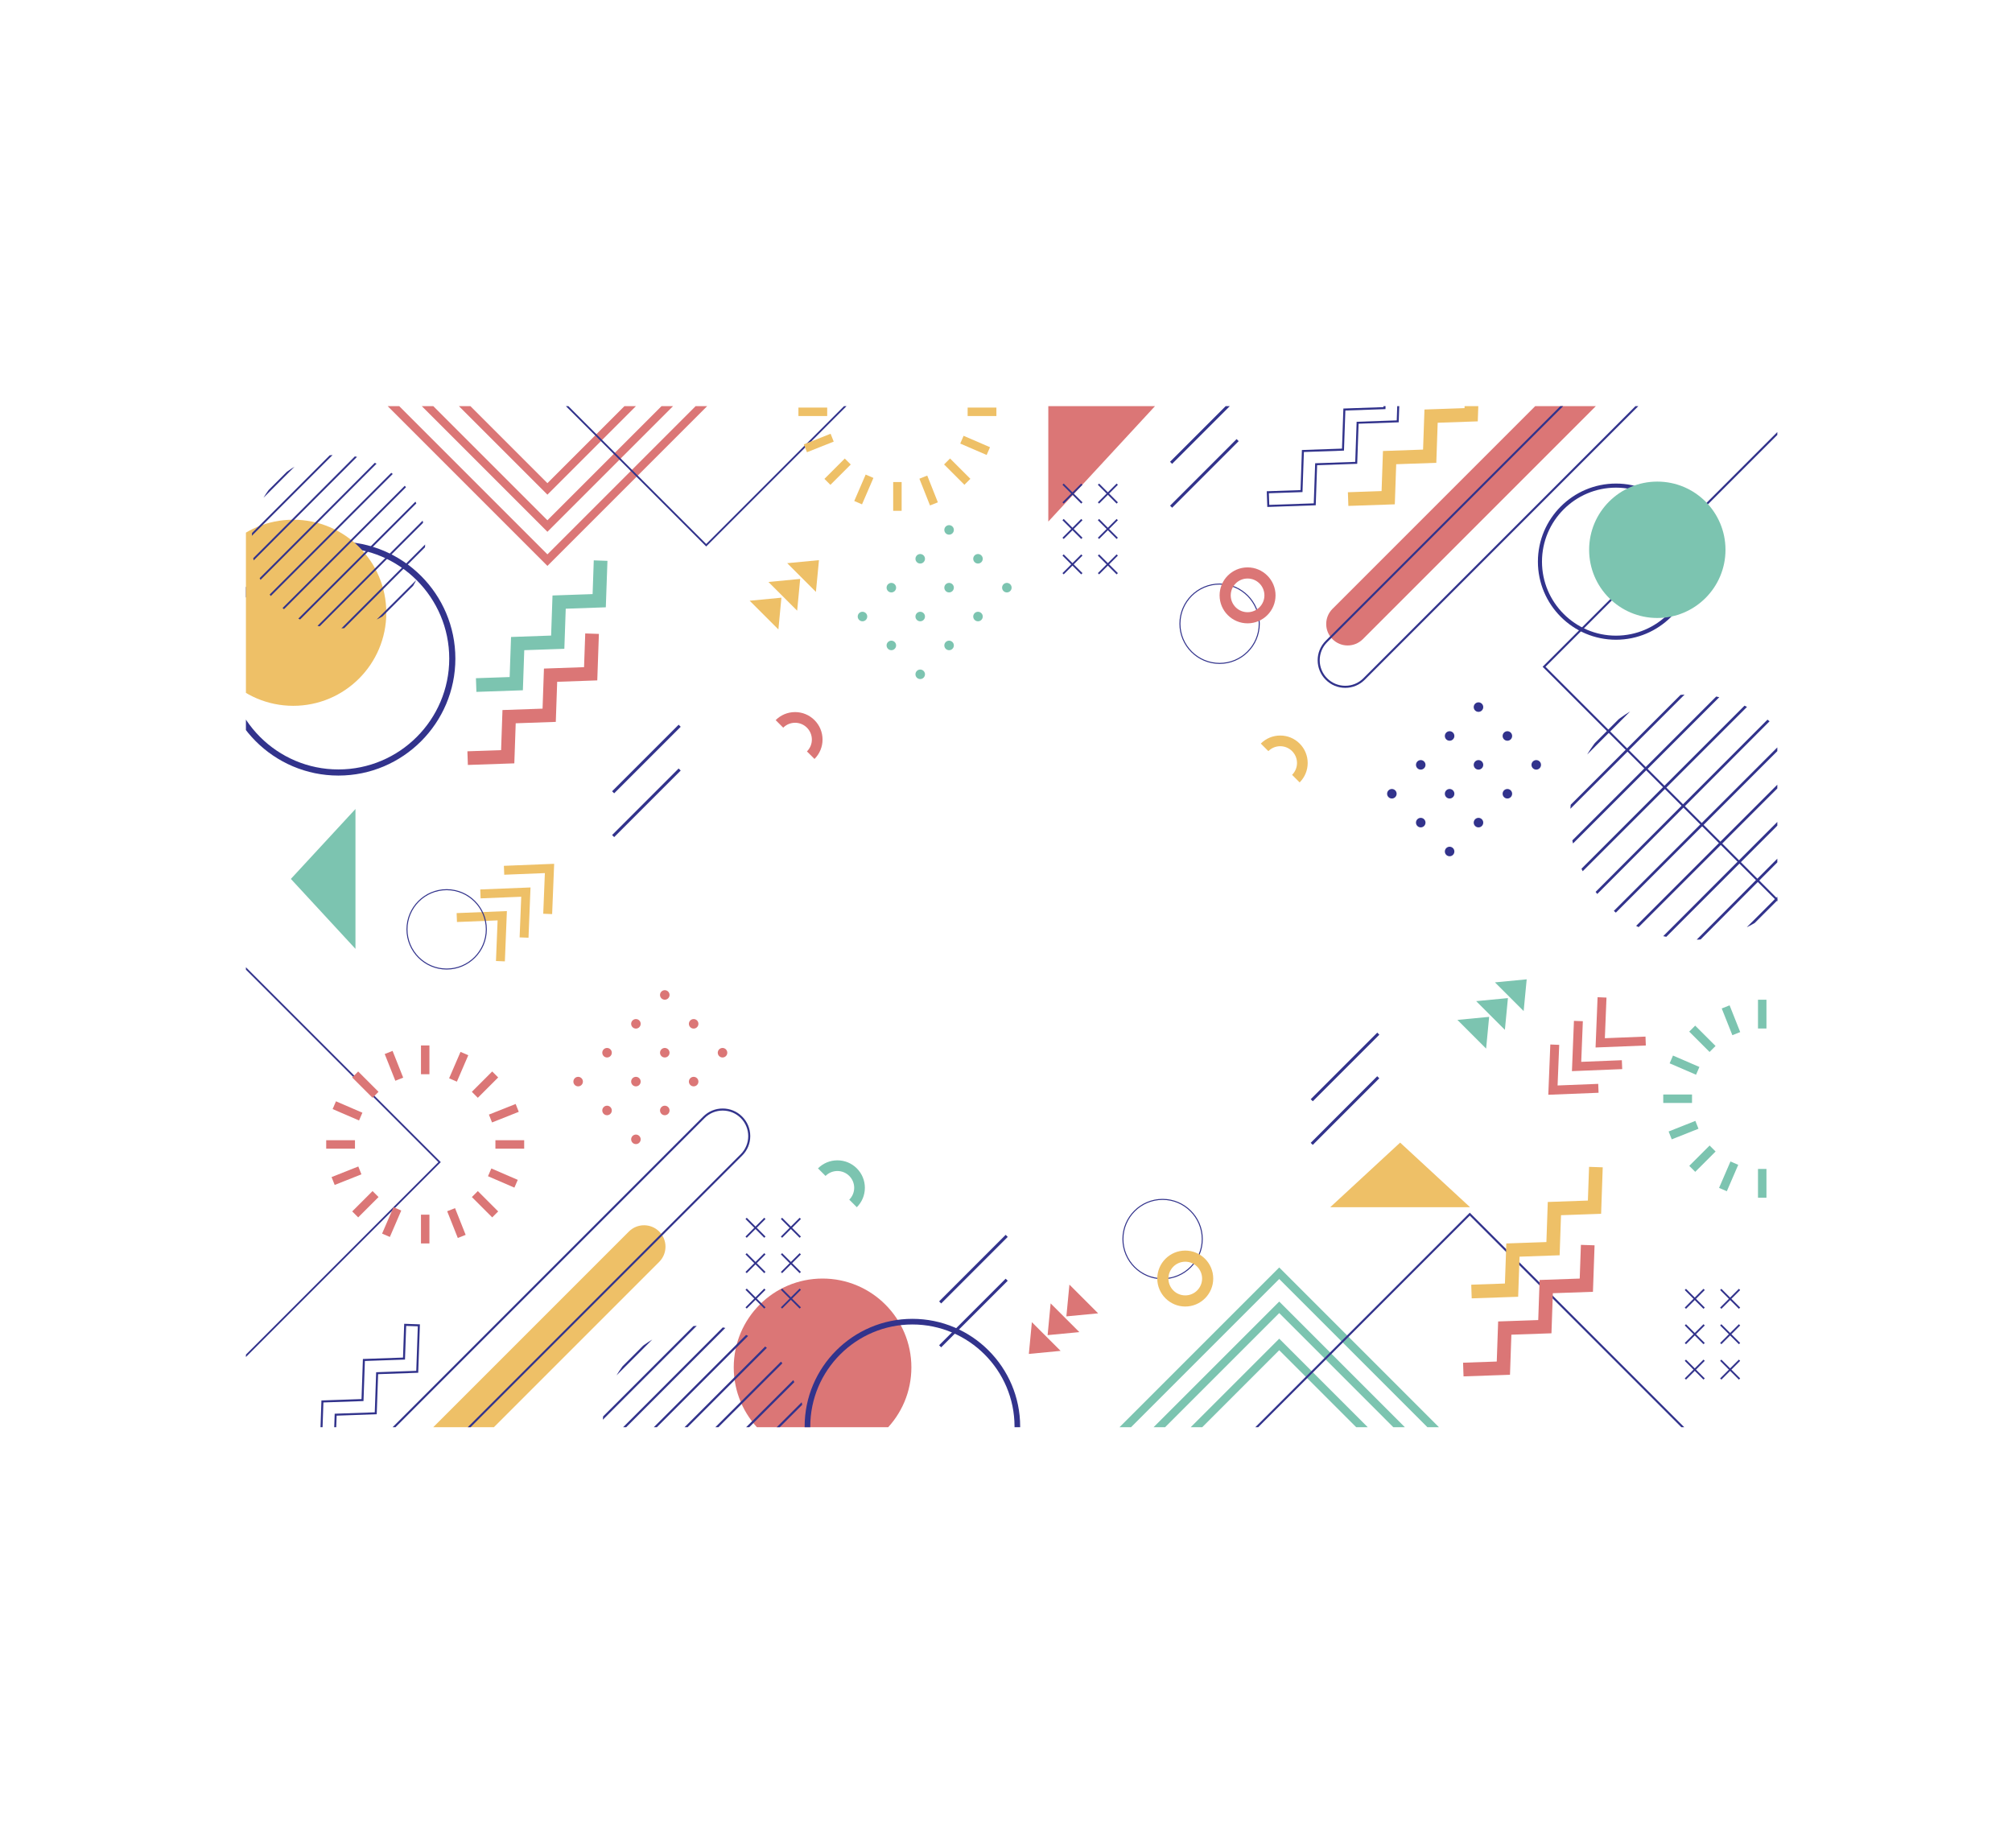 <?xml version="1.0" encoding="UTF-8"?><svg id="BACKGROUND" xmlns="http://www.w3.org/2000/svg" xmlns:xlink="http://www.w3.org/1999/xlink" viewBox="0 0 985.38 904.99"><defs><style>.cls-1{fill:none;}.cls-2{clip-path:url(#clippath);}.cls-3{fill:#eec067;}.cls-4{fill:#7cc4b0;}.cls-5{fill:#32338c;}.cls-6{fill:#db7676;}.cls-7{clip-path:url(#clippath-1);}.cls-8{clip-path:url(#clippath-3);}.cls-9{clip-path:url(#clippath-2);}</style><clipPath id="clippath"><rect class="cls-1" x="120.44" y="198.9" width="750" height="500"/></clipPath><clipPath id="clippath-1"><path class="cls-1" d="m195.79,295.29c-16.59,16.59-43.5,16.6-60.1,0-16.6-16.6-16.6-43.5,0-60.1,16.6-16.6,43.5-16.6,60.1,0,16.6,16.6,16.6,43.5,0,60.1Z"/></clipPath><clipPath id="clippath-2"><path class="cls-1" d="m871.55,442.59c-23.47,23.47-61.52,23.47-84.99,0-23.47-23.47-23.47-61.52,0-84.99,23.47-23.47,61.52-23.47,84.99,0,23.47,23.47,23.47,61.52,0,84.99Z"/></clipPath><clipPath id="clippath-3"><path class="cls-1" d="m379.58,733.6c-19.32,19.32-50.65,19.32-69.97,0-19.32-19.32-19.32-50.65,0-69.97,19.32-19.32,50.65-19.32,69.97,0,19.32,19.32,19.32,50.65,0,69.97Z"/></clipPath></defs><g class="cls-2"><path class="cls-6" d="m268.1,277.12l-78.22-78.22,78.22-78.22,78.22,78.22-78.22,78.22Zm-72.57-78.22l72.57,72.57,72.57-72.57-72.57-72.57-72.57,72.57Z"/><path class="cls-6" d="m268.1,260.42l-61.52-61.52,61.52-61.52,61.52,61.52-61.52,61.52Zm-55.88-61.52l55.88,55.88,55.88-55.88-55.88-55.88-55.88,55.88Z"/><path class="cls-6" d="m268.1,242.24l-43.34-43.34,43.34-43.34,43.34,43.34-43.34,43.34Zm-37.7-43.34l37.7,37.7,37.7-37.7-37.7-37.7-37.7,37.7Z"/><path class="cls-4" d="m626.5,777.11l-78.22-78.21,78.22-78.22,78.21,78.22-78.21,78.21Zm-72.57-78.21l72.57,72.57,72.57-72.57-72.57-72.57-72.57,72.57Z"/><path class="cls-4" d="m626.5,760.42l-61.53-61.52,61.53-61.52,61.52,61.52-61.52,61.52Zm-55.88-61.52l55.88,55.88,55.87-55.88-55.87-55.88-55.88,55.88Z"/><path class="cls-4" d="m626.5,742.24l-43.34-43.34,43.34-43.34,43.34,43.34-43.34,43.34Zm-37.7-43.34l37.7,37.7,37.7-37.7-37.7-37.7-37.7,37.7Z"/><path class="cls-5" d="m719.83,904.99l-155.56-155.56,155.56-155.56,155.56,155.56-155.56,155.56Zm-154.14-155.56l154.14,154.14,154.14-154.14-154.14-154.14-154.14,154.14Z"/><path class="cls-5" d="m345.86,267.61l-133.81-133.81L345.86,0l133.81,133.81-133.81,133.81Zm-132.59-133.81l132.59,132.59,132.59-132.59L345.86,1.22l-132.59,132.59Z"/><path class="cls-5" d="m870.44,441.46l-114.94-114.94,114.94-114.94,114.94,114.94-114.94,114.94Zm-113.52-114.94l113.52,113.52,113.52-113.52-113.52-113.52-113.52,113.52Z"/><path class="cls-5" d="m120.44,664.54l-95.44-95.44,95.44-95.44,95.44,95.44-95.44,95.44Zm-94.26-95.44l94.26,94.26,94.26-94.26-94.26-94.26-94.26,94.26Z"/><path class="cls-5" d="m165.74,379.8c-31.58,0-57.28-25.7-57.28-57.28s25.7-57.28,57.28-57.28,57.28,25.7,57.28,57.28-25.7,57.28-57.28,57.28Zm0-111.56c-29.93,0-54.28,24.35-54.28,54.28s24.35,54.28,54.28,54.28,54.28-24.35,54.28-54.28-24.35-54.28-54.28-54.28Z"/><circle class="cls-3" cx="143.62" cy="300.07" r="45.57"/><path class="cls-6" d="m446.35,669.61c0,24.02-19.47,43.5-43.5,43.5s-43.5-19.47-43.5-43.5,19.47-43.5,43.5-43.5,43.5,19.47,43.5,43.5Z"/><path class="cls-5" d="m446.85,751.4c-29.1,0-52.78-23.68-52.78-52.78s23.68-52.78,52.78-52.78,52.78,23.68,52.78,52.78-23.68,52.78-52.78,52.78Zm0-102.8c-27.58,0-50.02,22.44-50.02,50.02s22.44,50.02,50.02,50.02,50.02-22.44,50.02-50.02-22.44-50.02-50.02-50.02Z"/><g class="cls-7"><polygon class="cls-5" points=".65 359.25 0 358.6 199.96 158.64 200.6 159.29 .65 359.25"/><rect class="cls-5" x="-34.63" y="264.95" width="282.78" height=".91" transform="translate(-156.4 153.23) rotate(-45)"/><rect class="cls-5" x="-28.17" y="271.41" width="282.78" height=".91" transform="translate(-159.08 159.69) rotate(-45)"/><rect class="cls-5" x="-21.71" y="277.87" width="282.78" height=".91" transform="translate(-161.84 166.37) rotate(-45.04)"/><rect class="cls-5" x="-15.25" y="284.33" width="282.78" height=".91" transform="translate(-164.51 172.81) rotate(-45.04)"/><rect class="cls-5" x="-8.79" y="290.79" width="282.78" height=".91" transform="translate(-167.15 179.19) rotate(-45.02)"/><rect class="cls-5" x="-2.32" y="297.25" width="282.78" height=".91" transform="translate(-169.78 185.53) rotate(-45)"/><rect class="cls-5" x="4.14" y="303.71" width="282.78" height=".92" transform="translate(-172.37 191.75) rotate(-44.96)"/><rect class="cls-5" x="10.6" y="310.18" width="282.78" height=".91" transform="translate(-175.18 198.58) rotate(-45.02)"/><rect class="cls-5" x="17.06" y="316.64" width="282.78" height=".91" transform="translate(-177.9 205.18) rotate(-45.04)"/><rect class="cls-5" x="23.52" y="323.1" width="282.78" height=".91" transform="translate(-180.32 210.87) rotate(-44.92)"/><rect class="cls-5" x="29.98" y="329.56" width="282.78" height=".91" transform="translate(-183.16 217.84) rotate(-45)"/></g><g class="cls-9"><rect class="cls-5" x="536.55" y="390.55" width="399.92" height="1.29" transform="translate(-60.91 635.33) rotate(-45)"/><rect class="cls-5" x="545.69" y="399.68" width="399.92" height="1.29" transform="translate(-64.43 645.35) rotate(-45.06)"/><rect class="cls-5" x="554.83" y="408.82" width="399.92" height="1.29" transform="translate(-68.46 653.64) rotate(-45)"/><rect class="cls-5" x="563.97" y="417.96" width="399.92" height="1.29" transform="translate(-72.25 662.78) rotate(-45)"/><rect class="cls-5" x="573.1" y="427.09" width="399.92" height="1.29" transform="translate(-76.02 671.97) rotate(-45)"/><rect class="cls-5" x="582.24" y="436.23" width="399.92" height="1.29" transform="translate(-79.55 682) rotate(-45.06)"/><rect class="cls-5" x="591.38" y="445.37" width="399.92" height="1.29" transform="translate(-83.6 690.2) rotate(-45)"/><rect class="cls-5" x="600.51" y="454.5" width="399.92" height="1.3" transform="translate(-87.39 699.33) rotate(-45)"/><rect class="cls-5" x="609.65" y="463.64" width="399.92" height="1.29" transform="translate(-91.04 708.96) rotate(-45.03)"/><rect class="cls-5" x="618.79" y="472.78" width="399.92" height="1.29" transform="translate(-94.42 719.6) rotate(-45.13)"/><polygon class="cls-5" points="686.95 624.41 686.04 623.5 968.82 340.71 969.73 341.63 686.95 624.41"/><rect class="cls-5" x="637.06" y="491.05" width="399.92" height="1.29" transform="translate(-102.9 734.44) rotate(-44.91)"/></g><g class="cls-8"><polygon class="cls-5" points="152.38 808.06 151.63 807.31 384.43 574.51 385.18 575.26 152.38 808.06"/><rect class="cls-5" x="111.31" y="698.28" width="329.23" height="1.06" transform="translate(-413.53 400.29) rotate(-45.04)"/><rect class="cls-5" x="118.84" y="705.8" width="329.23" height="1.06" transform="translate(-416.41 407.26) rotate(-45)"/><rect class="cls-5" x="126.36" y="713.32" width="329.23" height="1.06" transform="translate(-419.73 415.26) rotate(-45.03)"/><rect class="cls-5" x="133.88" y="720.84" width="329.23" height="1.06" transform="translate(-422.66 422.35) rotate(-45)"/><rect class="cls-5" x="141.4" y="728.37" width="329.23" height="1.06" transform="translate(-425.96 430.31) rotate(-45.03)"/><rect class="cls-5" x="148.92" y="735.89" width="329.23" height="1.06" transform="translate(-428.68 436.86) rotate(-44.96)"/><rect class="cls-5" x="156.45" y="743.41" width="329.23" height="1.07" transform="translate(-431.81 444.42) rotate(-44.96)"/><rect class="cls-5" x="163.97" y="750.93" width="329.23" height="1.06" transform="translate(-434.95 451.98) rotate(-44.97)"/><rect class="cls-5" x="171.49" y="758.46" width="329.23" height="1.06" transform="translate(-438.62 460.94) rotate(-45.07)"/><polygon class="cls-5" points="227.6 883.29 226.85 882.53 459.65 649.73 460.4 650.48 227.6 883.29"/><rect class="cls-5" x="186.53" y="773.5" width="329.23" height="1.06" transform="translate(-444.09 474) rotate(-44.93)"/></g><polygon class="cls-4" points="233.32 338.82 233.09 332.12 249.6 331.55 250.28 311.93 269.91 311.24 270.59 291.61 290.23 290.93 290.8 274.41 297.5 274.65 296.7 297.4 277.07 298.09 276.39 317.72 256.76 318.4 256.08 338.03 233.32 338.82"/><polygon class="cls-6" points="229.14 374.6 228.91 367.91 245.41 367.34 246.09 347.71 265.72 347.03 266.4 327.4 286.04 326.71 286.62 310.2 293.31 310.43 292.52 333.19 272.88 333.88 272.2 353.51 252.57 354.19 251.89 373.82 229.14 374.6"/><path class="cls-5" d="m620.66,248.27l-.27-7.7,16.54-.57.68-19.63,19.63-.68.68-19.63,19.64-.69.58-16.55,7.7.27-.83,23.72-19.64.69-.68,19.63-19.63.68-.68,19.63-23.72.82Zm.77-6.73l.2,5.7,21.79-.75.68-19.63,19.63-.68.68-19.63,19.64-.69.76-21.79-5.7-.2-.58,16.48-19.64.69-.68,19.63-19.63.68-.68,19.63-16.47.57Z"/><polygon class="cls-3" points="660.36 247.75 660.13 241.05 676.63 240.48 677.31 220.86 696.95 220.17 697.63 200.54 717.26 199.86 717.84 183.34 724.54 183.58 723.74 206.34 704.11 207.02 703.43 226.65 683.79 227.33 683.11 246.97 660.36 247.75"/><path class="cls-5" d="m140.47,713.71l-.27-7.7,16.54-.57.68-19.63,19.63-.68.68-19.63,19.64-.69.58-16.55,7.7.27-.83,23.72-19.64.69-.68,19.63-19.63.68-.68,19.63-23.72.82Zm.77-6.73l.2,5.7,21.79-.75.68-19.63,19.63-.68.68-19.63,19.64-.69.76-21.79-5.7-.2-.58,16.48-19.64.69-.68,19.63-19.63.68-.68,19.63-16.47.57Z"/><polygon class="cls-6" points="716.77 674.02 716.54 667.32 733.04 666.75 733.72 647.12 753.35 646.44 754.03 626.81 773.67 626.12 774.25 609.61 780.94 609.84 780.15 632.6 760.51 633.29 759.83 652.92 740.2 653.6 739.52 673.23 716.77 674.02"/><polygon class="cls-3" points="720.77 635.81 720.54 629.12 737.04 628.55 737.72 608.92 757.35 608.24 758.03 588.61 777.67 587.92 778.25 571.41 784.94 571.64 784.15 594.4 764.51 595.09 763.83 614.71 744.2 615.4 743.52 635.03 720.77 635.81"/><polygon class="cls-4" points="174.09 464.66 174.09 396.17 142.45 430.41 174.09 464.66"/><polygon class="cls-6" points="513.41 142.38 513.41 255.42 565.65 198.9 513.41 142.38"/><path class="cls-5" d="m791.43,313.28c-21.09,0-38.24-17.16-38.24-38.24s17.16-38.24,38.24-38.24,38.24,17.15,38.24,38.24-17.16,38.24-38.24,38.24Zm0-74.48c-19.98,0-36.24,16.26-36.24,36.24s16.26,36.24,36.24,36.24,36.24-16.26,36.24-36.24-16.26-36.24-36.24-36.24Z"/><path class="cls-4" d="m845.06,269.24c0,18.44-14.95,33.39-33.39,33.39s-33.39-14.95-33.39-33.39,14.95-33.4,33.39-33.4,33.39,14.95,33.39,33.4Z"/><rect class="cls-6" x="206.17" y="511.96" width="4.14" height="14.09"/><rect class="cls-6" x="206.17" y="594.83" width="4.14" height="14.09"/><rect class="cls-6" x="242.63" y="558.37" width="14.09" height="4.14"/><rect class="cls-6" x="159.76" y="558.37" width="14.09" height="4.14"/><rect class="cls-6" x="230.49" y="529.07" width="14.09" height="4.14" transform="translate(-306 323.54) rotate(-45)"/><rect class="cls-6" x="171.9" y="587.66" width="14.09" height="4.14" transform="translate(-364.54 299.15) rotate(-44.99)"/><rect class="cls-6" x="235.47" y="582.69" width="4.14" height="14.09" transform="translate(-347.43 340.68) rotate(-45)"/><rect class="cls-6" x="176.87" y="524.09" width="4.14" height="14.09" transform="translate(-323.21 282.2) rotate(-45.01)"/><rect class="cls-6" x="217.61" y="520.32" width="14.09" height="4.14" transform="translate(-344 521.71) rotate(-66.66)"/><rect class="cls-6" x="184.78" y="596.41" width="14.09" height="4.14" transform="translate(-433.67 537.36) rotate(-66.65)"/><rect class="cls-6" x="244.21" y="569.81" width="4.14" height="14.09" transform="translate(-380.94 574.37) rotate(-66.65)"/><rect class="cls-6" x="168.12" y="536.97" width="4.14" height="14.09" transform="translate(-396.73 484.74) rotate(-66.66)"/><rect class="cls-6" x="239.7" y="543.08" width="14.09" height="4.14" transform="translate(-183.78 129.56) rotate(-21.66)"/><rect class="cls-6" x="162.68" y="573.66" width="14.09" height="4.14" transform="translate(-200.38 103.19) rotate(-21.64)"/><rect class="cls-6" x="221.46" y="591.9" width="4.14" height="14.09" transform="translate(-205.2 124.71) rotate(-21.65)"/><rect class="cls-6" x="190.88" y="514.88" width="4.14" height="14.09" transform="translate(-179.1 108.15) rotate(-21.67)"/><rect class="cls-3" x="437.44" y="153.19" width="4.14" height="14.09"/><rect class="cls-3" x="437.44" y="236.06" width="4.14" height="14.09"/><rect class="cls-3" x="473.9" y="199.59" width="14.09" height="4.14"/><rect class="cls-3" x="391.03" y="199.59" width="14.09" height="4.14"/><rect class="cls-3" x="461.76" y="170.3" width="14.09" height="4.14" transform="translate(15.43 381.98) rotate(-45)"/><rect class="cls-3" x="403.17" y="228.89" width="14.09" height="4.14" transform="translate(-43.21 357.58) rotate(-44.98)"/><rect class="cls-3" x="466.74" y="223.92" width="4.14" height="14.09" transform="translate(-26.01 399.14) rotate(-45)"/><rect class="cls-3" x="408.14" y="165.32" width="4.14" height="14.09" transform="translate(-1.68 340.67) rotate(-45.02)"/><rect class="cls-3" x="448.88" y="161.55" width="14.09" height="4.14" transform="translate(125.05 517.4) rotate(-66.66)"/><rect class="cls-3" x="416.04" y="237.64" width="14.09" height="4.14" transform="translate(35.3 533.12) rotate(-66.65)"/><rect class="cls-3" x="475.48" y="211.04" width="4.14" height="14.09" transform="translate(88.07 570.11) rotate(-66.65)"/><rect class="cls-3" x="399.39" y="178.2" width="4.14" height="14.09" transform="translate(72.32 480.46) rotate(-66.66)"/><rect class="cls-3" x="470.97" y="184.3" width="14.09" height="4.14" transform="translate(-35.04 189.53) rotate(-21.65)"/><rect class="cls-3" x="393.95" y="214.89" width="14.09" height="4.14" transform="translate(-51.76 163.3) rotate(-21.66)"/><rect class="cls-3" x="452.73" y="233.13" width="4.14" height="14.09" transform="translate(-56.52 184.68) rotate(-21.64)"/><rect class="cls-3" x="422.15" y="156.11" width="4.14" height="14.09" transform="translate(-30.27 168.21) rotate(-21.67)"/><rect class="cls-4" x="860.98" y="489.57" width="4.14" height="14.09"/><rect class="cls-4" x="860.98" y="572.44" width="4.14" height="14.09"/><rect class="cls-4" x="897.45" y="535.98" width="14.09" height="4.14"/><rect class="cls-4" x="814.58" y="535.98" width="14.09" height="4.14"/><rect class="cls-4" x="885.31" y="506.68" width="14.09" height="4.14" transform="translate(-98.38 779.98) rotate(-45)"/><rect class="cls-4" x="826.71" y="565.28" width="14.09" height="4.14" transform="translate(-157.03 755.44) rotate(-44.98)"/><rect class="cls-4" x="890.28" y="560.31" width="4.14" height="14.09" transform="translate(-139.81 797.18) rotate(-45)"/><rect class="cls-4" x="831.68" y="501.71" width="4.14" height="14.09" transform="translate(-115.47 738.84) rotate(-45.02)"/><rect class="cls-4" x="872.43" y="497.94" width="14.09" height="4.14" transform="translate(71.94 1109.42) rotate(-66.66)"/><rect class="cls-4" x="839.59" y="574.02" width="14.09" height="4.14" transform="translate(-17.86 1125.03) rotate(-66.65)"/><rect class="cls-4" x="899.03" y="547.43" width="4.14" height="14.09" transform="translate(34.93 1162.07) rotate(-66.65)"/><rect class="cls-4" x="822.94" y="514.59" width="4.14" height="14.09" transform="translate(19.19 1072.44) rotate(-66.66)"/><rect class="cls-4" x="894.52" y="520.69" width="14.09" height="4.14" transform="translate(-129.28 369.58) rotate(-21.65)"/><rect class="cls-4" x="817.5" y="551.27" width="14.09" height="4.14" transform="translate(-146 343.32) rotate(-21.65)"/><rect class="cls-4" x="876.27" y="569.52" width="4.14" height="14.09" transform="translate(-150.73 364.61) rotate(-21.64)"/><rect class="cls-4" x="845.69" y="492.5" width="4.14" height="14.09" transform="translate(-124.56 348.43) rotate(-21.67)"/><path class="cls-6" d="m816,149.6c4.1,4.1,4.1,10.75,0,14.85l-148.56,148.56c-4.1,4.1-10.75,4.1-14.85,0h0c-4.1-4.1-4.1-10.75,0-14.85l148.56-148.56c4.1-4.1,10.75-4.1,14.85,0h0Z"/><path class="cls-5" d="m658.83,336.84c-3.61,0-7-1.41-9.55-3.96-5.27-5.27-5.27-13.84,0-19.1l184.06-184.06c2.55-2.55,5.94-3.96,9.55-3.96s7,1.41,9.55,3.96c2.55,2.55,3.96,5.94,3.96,9.55s-1.41,7-3.96,9.55l-184.06,184.06c-2.55,2.55-5.95,3.96-9.55,3.96Zm184.06-210.08c-3.34,0-6.48,1.3-8.84,3.66l-184.06,184.06c-4.88,4.88-4.88,12.81,0,17.69,2.36,2.36,5.5,3.66,8.85,3.66s6.48-1.3,8.85-3.66l184.06-184.06c4.88-4.88,4.88-12.81,0-17.69-2.36-2.36-5.5-3.66-8.85-3.66Z"/><path class="cls-3" d="m322.85,603.09c4.1,4.1,4.1,10.75,0,14.85l-148.56,148.56c-4.1,4.1-10.75,4.1-14.85,0h0c-4.1-4.1-4.1-10.75,0-14.85l148.56-148.56c4.1-4.1,10.75-4.1,14.85,0h0Z"/><path class="cls-5" d="m169.87,753.93c-3.61,0-7-1.41-9.55-3.96-5.27-5.27-5.27-13.84,0-19.11l184.06-184.06c2.55-2.55,5.94-3.96,9.55-3.96s7,1.4,9.55,3.96c2.55,2.55,3.96,5.94,3.96,9.55s-1.41,7-3.96,9.55l-184.06,184.06c-2.55,2.55-5.95,3.96-9.55,3.96Zm184.06-210.08c-3.34,0-6.48,1.3-8.84,3.66l-184.06,184.06c-4.88,4.88-4.88,12.81,0,17.69,2.36,2.36,5.5,3.66,8.85,3.66s6.48-1.3,8.85-3.66l184.06-184.06c4.88-4.88,4.88-12.81,0-17.69-2.36-2.36-5.5-3.66-8.85-3.66Z"/><polygon class="cls-3" points="266.05 447.46 266.85 427.56 246.95 428.36 246.78 424 271.4 423.01 270.41 447.64 266.05 447.46"/><polygon class="cls-3" points="254.48 459.04 255.27 439.14 235.38 439.93 235.2 435.57 259.82 434.59 258.84 459.21 254.48 459.04"/><polygon class="cls-3" points="242.9 470.61 243.7 450.72 223.8 451.51 223.63 447.15 248.25 446.16 247.26 470.79 242.9 470.61"/><polygon class="cls-6" points="763.63 511.67 762.83 531.56 782.73 530.77 782.9 535.13 758.28 536.11 759.27 511.49 763.63 511.67"/><polygon class="cls-6" points="775.2 500.09 774.41 519.99 794.3 519.19 794.48 523.55 769.86 524.54 770.84 499.92 775.2 500.09"/><polygon class="cls-6" points="786.78 488.52 785.98 508.41 805.88 507.62 806.05 511.98 781.43 512.96 782.42 488.34 786.78 488.52"/><polygon class="cls-3" points="385.54 275.79 399.6 289.86 401.09 274.31 385.54 275.79"/><polygon class="cls-3" points="376.35 284.99 390.41 299.05 391.89 283.5 376.35 284.99"/><polygon class="cls-3" points="367.15 294.18 381.22 308.24 382.7 292.69 367.15 294.18"/><polygon class="cls-6" points="519.43 661.53 505.36 647.47 503.88 663.02 519.43 661.53"/><polygon class="cls-6" points="528.62 652.34 514.55 638.28 513.07 653.82 528.62 652.34"/><polygon class="cls-6" points="537.81 643.15 523.75 629.08 522.26 644.63 537.81 643.15"/><polygon class="cls-4" points="732.15 481.07 746.21 495.13 747.7 479.58 732.15 481.07"/><polygon class="cls-4" points="722.96 490.26 737.02 504.32 738.51 488.77 722.96 490.26"/><polygon class="cls-4" points="713.77 499.45 727.83 513.51 729.31 497.96 713.77 499.45"/><rect class="cls-5" x="293.53" y="371" width="46.09" height="1.43" transform="translate(-170.12 332.7) rotate(-45)"/><rect class="cls-5" x="293.53" y="392.44" width="46.09" height="1.43" transform="translate(-185.28 338.98) rotate(-45)"/><rect class="cls-5" x="635.68" y="521.77" width="46.09" height="1.43" transform="translate(-176.51 618.82) rotate(-45)"/><rect class="cls-5" x="635.68" y="543.2" width="46.09" height="1.43" transform="translate(-191.64 625.48) rotate(-45.03)"/><rect class="cls-5" x="566.78" y="209.63" width="46.09" height="1.43" transform="translate(24.02 478.68) rotate(-45)"/><rect class="cls-5" x="566.78" y="231.07" width="46.09" height="1.43" transform="translate(8.92 485.1) rotate(-45.01)"/><rect class="cls-5" x="453.69" y="620.83" width="46.09" height="1.43" transform="translate(-299.86 519.11) rotate(-45)"/><rect class="cls-5" x="453.69" y="642.27" width="46.09" height="1.43" transform="translate(-315.03 525.43) rotate(-45)"/><path class="cls-4" d="m438.19,289.43c-.91.91-2.39.91-3.3,0-.91-.91-.91-2.39,0-3.3.91-.91,2.39-.91,3.3,0s.91,2.39,0,3.3Z"/><path class="cls-4" d="m452.33,303.57c-.91.91-2.39.91-3.3,0-.91-.91-.91-2.39,0-3.3.91-.91,2.39-.91,3.3,0,.91.91.91,2.39,0,3.3Z"/><path class="cls-4" d="m466.47,317.72c-.91.91-2.39.91-3.3,0-.91-.91-.91-2.39,0-3.3.91-.91,2.39-.91,3.3,0,.91.91.91,2.39,0,3.3Z"/><path class="cls-4" d="m424.05,303.57c-.91.91-2.39.91-3.3,0-.91-.91-.91-2.39,0-3.3.91-.91,2.39-.91,3.3,0s.91,2.39,0,3.3Z"/><path class="cls-4" d="m438.19,317.72c-.91.91-2.39.91-3.3,0-.91-.91-.91-2.39,0-3.3.91-.91,2.39-.91,3.3,0s.91,2.39,0,3.3Z"/><path class="cls-4" d="m452.33,331.86c-.91.91-2.39.91-3.3,0-.91-.91-.91-2.39,0-3.3.91-.91,2.39-.91,3.3,0,.91.91.91,2.39,0,3.3Z"/><path class="cls-4" d="m466.47,261.15c-.91.91-2.39.91-3.3,0-.91-.91-.91-2.39,0-3.3.91-.91,2.39-.91,3.3,0,.91.91.91,2.39,0,3.3Z"/><path class="cls-4" d="m480.62,275.29c-.91.91-2.39.91-3.3,0-.91-.91-.91-2.39,0-3.3s2.39-.91,3.3,0c.91.91.91,2.39,0,3.3Z"/><path class="cls-4" d="m494.76,289.43c-.91.91-2.39.91-3.3,0-.91-.91-.91-2.39,0-3.3.91-.91,2.39-.91,3.3,0s.91,2.39,0,3.3Z"/><path class="cls-4" d="m452.33,275.29c-.91.91-2.39.91-3.3,0-.91-.91-.91-2.39,0-3.3.91-.91,2.39-.91,3.3,0,.91.91.91,2.39,0,3.3Z"/><path class="cls-4" d="m466.47,289.43c-.91.91-2.39.91-3.3,0-.91-.91-.91-2.39,0-3.3.91-.91,2.39-.91,3.3,0,.91.91.91,2.39,0,3.3Z"/><path class="cls-4" d="m480.62,303.57c-.91.91-2.39.91-3.3,0s-.91-2.39,0-3.3,2.39-.91,3.3,0c.91.91.91,2.39,0,3.3Z"/><path class="cls-6" d="m298.95,517.17c-.91.91-2.39.91-3.3,0s-.91-2.39,0-3.3,2.39-.91,3.3,0,.91,2.39,0,3.3Z"/><path class="cls-6" d="m313.09,531.31c-.91.91-2.39.91-3.3,0s-.91-2.39,0-3.3,2.39-.91,3.3,0c.91.91.91,2.39,0,3.3Z"/><path class="cls-6" d="m327.23,545.45c-.91.91-2.39.91-3.3,0-.91-.91-.91-2.39,0-3.3s2.39-.91,3.3,0,.91,2.39,0,3.3Z"/><path class="cls-6" d="m284.8,531.31c-.91.91-2.39.91-3.3,0-.91-.91-.91-2.39,0-3.3.91-.91,2.39-.91,3.3,0s.91,2.39,0,3.3Z"/><path class="cls-6" d="m298.95,545.45c-.91.91-2.39.91-3.3,0s-.91-2.39,0-3.3c.91-.91,2.39-.91,3.3,0s.91,2.39,0,3.3Z"/><path class="cls-6" d="m313.09,559.59c-.91.91-2.39.91-3.3,0s-.91-2.39,0-3.3c.91-.91,2.39-.91,3.3,0,.91.91.91,2.39,0,3.3Z"/><path class="cls-6" d="m327.23,488.88c-.91.91-2.39.91-3.3,0-.91-.91-.91-2.39,0-3.3.91-.91,2.39-.91,3.3,0s.91,2.39,0,3.3Z"/><path class="cls-6" d="m341.37,503.02c-.91.91-2.39.91-3.3,0-.91-.91-.91-2.39,0-3.3s2.39-.91,3.3,0c.91.91.91,2.39,0,3.3Z"/><path class="cls-6" d="m355.51,517.17c-.91.91-2.39.91-3.3,0-.91-.91-.91-2.39,0-3.3.91-.91,2.39-.91,3.3,0s.91,2.39,0,3.3Z"/><path class="cls-6" d="m313.09,503.02c-.91.91-2.39.91-3.3,0s-.91-2.39,0-3.3c.91-.91,2.39-.91,3.3,0,.91.91.91,2.39,0,3.3Z"/><path class="cls-6" d="m327.23,517.17c-.91.91-2.39.91-3.3,0-.91-.91-.91-2.39,0-3.3.91-.91,2.39-.91,3.3,0s.91,2.39,0,3.3Z"/><path class="cls-6" d="m341.37,531.31c-.91.91-2.39.91-3.3,0-.91-.91-.91-2.39,0-3.3.91-.91,2.39-.91,3.3,0,.91.91.91,2.39,0,3.3Z"/><path class="cls-5" d="m697.46,376.2c-.91.91-2.39.91-3.3,0-.91-.91-.91-2.39,0-3.3.91-.91,2.39-.91,3.3,0,.91.91.91,2.39,0,3.3Z"/><path class="cls-5" d="m711.6,390.35c-.91.91-2.39.91-3.3,0s-.91-2.39,0-3.3,2.39-.91,3.3,0c.91.91.91,2.39,0,3.3Z"/><path class="cls-5" d="m725.74,404.49c-.91.91-2.39.91-3.3,0-.91-.91-.91-2.39,0-3.3.91-.91,2.39-.91,3.3,0,.91.91.91,2.39,0,3.3Z"/><path class="cls-5" d="m683.32,390.35c-.91.91-2.39.91-3.3,0-.91-.91-.91-2.39,0-3.3.91-.91,2.39-.91,3.3,0,.91.91.91,2.39,0,3.3Z"/><path class="cls-5" d="m697.46,404.49c-.91.91-2.39.91-3.3,0-.91-.91-.91-2.39,0-3.3.91-.91,2.39-.91,3.3,0s.91,2.39,0,3.3Z"/><path class="cls-5" d="m711.6,418.63c-.91.91-2.39.91-3.3,0s-.91-2.39,0-3.3c.91-.91,2.39-.91,3.3,0,.91.91.91,2.39,0,3.3Z"/><path class="cls-5" d="m725.74,347.92c-.91.91-2.39.91-3.3,0-.91-.91-.91-2.39,0-3.3.91-.91,2.39-.91,3.3,0s.91,2.39,0,3.3Z"/><path class="cls-5" d="m739.89,362.06c-.91.91-2.39.91-3.3,0-.91-.91-.91-2.39,0-3.3s2.39-.91,3.3,0c.91.91.91,2.39,0,3.3Z"/><path class="cls-5" d="m754.03,376.2c-.91.91-2.39.91-3.3,0-.91-.91-.91-2.39,0-3.3.91-.91,2.39-.91,3.3,0,.91.91.91,2.39,0,3.3Z"/><path class="cls-5" d="m711.6,362.06c-.91.91-2.39.91-3.3,0s-.91-2.39,0-3.3,2.39-.91,3.3,0c.91.91.91,2.39,0,3.3Z"/><path class="cls-5" d="m725.74,376.2c-.91.91-2.39.91-3.3,0-.91-.91-.91-2.39,0-3.3.91-.91,2.39-.91,3.3,0s.91,2.39,0,3.3Z"/><path class="cls-5" d="m739.89,390.35c-.91.91-2.39.91-3.3,0s-.91-2.39,0-3.3,2.39-.91,3.3,0c.91.91.91,2.39,0,3.3Z"/><polygon class="cls-5" points="538.29 246.61 542.58 242.31 546.87 246.61 547.48 245.99 543.19 241.7 547.48 237.41 546.87 236.8 542.58 241.09 538.29 236.8 537.68 237.41 541.97 241.7 537.68 245.99 538.29 246.61"/><polygon class="cls-5" points="538.29 263.94 542.58 259.65 546.87 263.94 547.48 263.33 543.19 259.04 547.48 254.75 546.87 254.13 542.58 258.43 538.29 254.13 537.68 254.75 541.97 259.04 537.68 263.33 538.29 263.94"/><polygon class="cls-5" points="538.29 281.28 542.58 276.99 546.87 281.28 547.48 280.66 543.19 276.37 547.48 272.08 546.87 271.47 542.58 275.76 538.29 271.47 537.68 272.08 541.97 276.37 537.68 280.66 538.29 281.28"/><polygon class="cls-5" points="520.95 246.61 525.24 242.31 529.53 246.61 530.15 245.99 525.86 241.7 530.15 237.41 529.53 236.8 525.24 241.09 520.95 236.8 520.34 237.41 524.63 241.7 520.34 245.99 520.95 246.61"/><polygon class="cls-5" points="520.95 263.94 525.24 259.65 529.53 263.94 530.15 263.33 525.86 259.04 530.15 254.75 529.53 254.13 525.24 258.43 520.95 254.13 520.34 254.75 524.63 259.04 520.34 263.33 520.95 263.94"/><polygon class="cls-5" points="520.95 281.28 525.24 276.99 529.53 281.28 530.15 280.66 525.86 276.37 530.15 272.08 529.53 271.47 525.24 275.76 520.95 271.47 520.34 272.08 524.63 276.37 520.34 280.66 520.95 281.28"/><polygon class="cls-5" points="843.05 640.94 847.34 636.65 851.63 640.94 852.25 640.32 847.96 636.03 852.25 631.74 851.63 631.13 847.34 635.42 843.05 631.13 842.44 631.74 846.73 636.03 842.44 640.32 843.05 640.94"/><polygon class="cls-5" points="843.05 658.27 847.34 653.98 851.63 658.27 852.25 657.66 847.96 653.37 852.25 649.08 851.63 648.47 847.34 652.76 843.05 648.47 842.44 649.08 846.73 653.37 842.44 657.66 843.05 658.27"/><polygon class="cls-5" points="843.05 675.61 847.34 671.32 851.63 675.61 852.25 675 847.96 670.71 852.25 666.41 851.63 665.8 847.34 670.09 843.05 665.8 842.44 666.41 846.73 670.71 842.44 675 843.05 675.61"/><polygon class="cls-5" points="825.72 640.94 830.01 636.65 834.3 640.94 834.91 640.32 830.62 636.03 834.91 631.74 834.3 631.13 830.01 635.42 825.72 631.13 825.11 631.74 829.4 636.03 825.11 640.32 825.72 640.94"/><polygon class="cls-5" points="825.72 658.27 830.01 653.98 834.3 658.27 834.91 657.66 830.62 653.37 834.91 649.08 834.3 648.47 830.01 652.76 825.72 648.47 825.11 649.08 829.4 653.37 825.11 657.66 825.72 658.27"/><polygon class="cls-5" points="825.72 675.61 830.01 671.32 834.3 675.61 834.91 675 830.62 670.71 834.91 666.41 834.3 665.8 830.01 670.09 825.72 665.8 825.11 666.41 829.4 670.71 825.11 675 825.72 675.61"/><polygon class="cls-5" points="383.05 606.15 387.34 601.86 391.63 606.15 392.25 605.54 387.96 601.25 392.25 596.95 391.63 596.34 387.34 600.63 383.05 596.34 382.44 596.95 386.73 601.25 382.44 605.54 383.05 606.15"/><polygon class="cls-5" points="383.05 623.48 387.34 619.19 391.63 623.48 392.25 622.87 387.96 618.58 392.25 614.29 391.63 613.68 387.34 617.97 383.05 613.68 382.44 614.29 386.73 618.58 382.44 622.87 383.05 623.48"/><polygon class="cls-5" points="383.05 640.82 387.34 636.53 391.63 640.82 392.25 640.21 387.96 635.92 392.25 631.63 391.63 631.01 387.34 635.3 383.05 631.01 382.44 631.63 386.73 635.92 382.44 640.21 383.05 640.82"/><polygon class="cls-5" points="365.72 606.15 370.01 601.86 374.3 606.15 374.91 605.54 370.62 601.25 374.91 596.95 374.3 596.34 370.01 600.63 365.72 596.34 365.11 596.95 369.4 601.25 365.11 605.54 365.72 606.15"/><polygon class="cls-5" points="365.72 623.48 370.01 619.19 374.3 623.48 374.91 622.87 370.62 618.58 374.91 614.29 374.3 613.68 370.01 617.97 365.72 613.68 365.11 614.29 369.4 618.58 365.11 622.87 365.72 623.48"/><polygon class="cls-5" points="365.72 640.82 370.01 636.53 374.3 640.82 374.91 640.21 370.62 635.92 374.91 631.63 374.3 631.01 370.01 635.3 365.72 631.01 365.11 631.63 369.4 635.92 365.11 640.21 365.72 640.82"/><path class="cls-5" d="m597.3,325.12c-10.85,0-19.68-8.83-19.68-19.68s8.83-19.68,19.68-19.68,19.68,8.83,19.68,19.68-8.83,19.68-19.68,19.68Zm0-38.86c-10.58,0-19.18,8.6-19.18,19.18s8.6,19.18,19.18,19.18,19.18-8.6,19.18-19.18-8.6-19.18-19.18-19.18Z"/><path class="cls-5" d="m569.38,626.45c-10.85,0-19.68-8.83-19.68-19.68s8.83-19.68,19.68-19.68,19.68,8.83,19.68,19.68-8.83,19.68-19.68,19.68Zm0-38.86c-10.58,0-19.18,8.6-19.18,19.18s8.6,19.18,19.18,19.18,19.18-8.6,19.18-19.18-8.6-19.18-19.18-19.18Z"/><path class="cls-5" d="m218.75,474.79c-10.85,0-19.68-8.83-19.68-19.68s8.83-19.68,19.68-19.68,19.68,8.83,19.68,19.68-8.83,19.68-19.68,19.68Zm0-38.86c-10.58,0-19.18,8.6-19.18,19.18s8.6,19.18,19.18,19.18,19.18-8.6,19.18-19.18-8.6-19.18-19.18-19.18Z"/><path class="cls-3" d="m617.48,364.13c2.54-2.54,5.92-3.94,9.51-3.94s6.97,1.4,9.51,3.94c2.54,2.54,3.94,5.92,3.94,9.51s-1.4,6.97-3.94,9.51l-3.7-3.7c1.55-1.55,2.41-3.62,2.41-5.81s-.86-4.26-2.41-5.81c-1.55-1.55-3.62-2.41-5.81-2.41s-4.26.86-5.81,2.41l-3.7-3.7Z"/><path class="cls-4" d="m400.61,572.16c2.54-2.54,5.92-3.94,9.51-3.94s6.97,1.4,9.51,3.94c2.54,2.54,3.94,5.92,3.94,9.51s-1.4,6.97-3.94,9.51l-3.7-3.7c1.55-1.55,2.41-3.62,2.41-5.81s-.86-4.26-2.41-5.81c-1.55-1.55-3.62-2.41-5.81-2.41s-4.26.86-5.81,2.41l-3.7-3.7Z"/><path class="cls-6" d="m379.88,352.65c2.54-2.54,5.92-3.94,9.51-3.94s6.97,1.4,9.51,3.94c2.54,2.54,3.94,5.92,3.94,9.51s-1.4,6.97-3.94,9.51l-3.7-3.7c1.55-1.55,2.41-3.62,2.41-5.81s-.86-4.26-2.41-5.81c-1.55-1.55-3.62-2.41-5.81-2.41s-4.26.86-5.81,2.41l-3.7-3.7Z"/><path class="cls-6" d="m611,305.25c-7.55,0-13.7-6.15-13.7-13.7s6.15-13.7,13.7-13.7,13.7,6.15,13.7,13.7-6.14,13.7-13.7,13.7Zm0-21.95c-4.55,0-8.25,3.7-8.25,8.25s3.7,8.25,8.25,8.25,8.25-3.7,8.25-8.25-3.7-8.25-8.25-8.25Z"/><polygon class="cls-3" points="651.48 591.18 719.97 591.18 685.72 559.54 651.48 591.18"/><path class="cls-3" d="m580.48,639.81c-7.55,0-13.7-6.15-13.7-13.7s6.15-13.7,13.7-13.7,13.7,6.15,13.7,13.7-6.14,13.7-13.7,13.7Zm0-21.95c-4.55,0-8.25,3.7-8.25,8.25s3.7,8.25,8.25,8.25,8.25-3.7,8.25-8.25-3.7-8.25-8.25-8.25Z"/></g></svg>